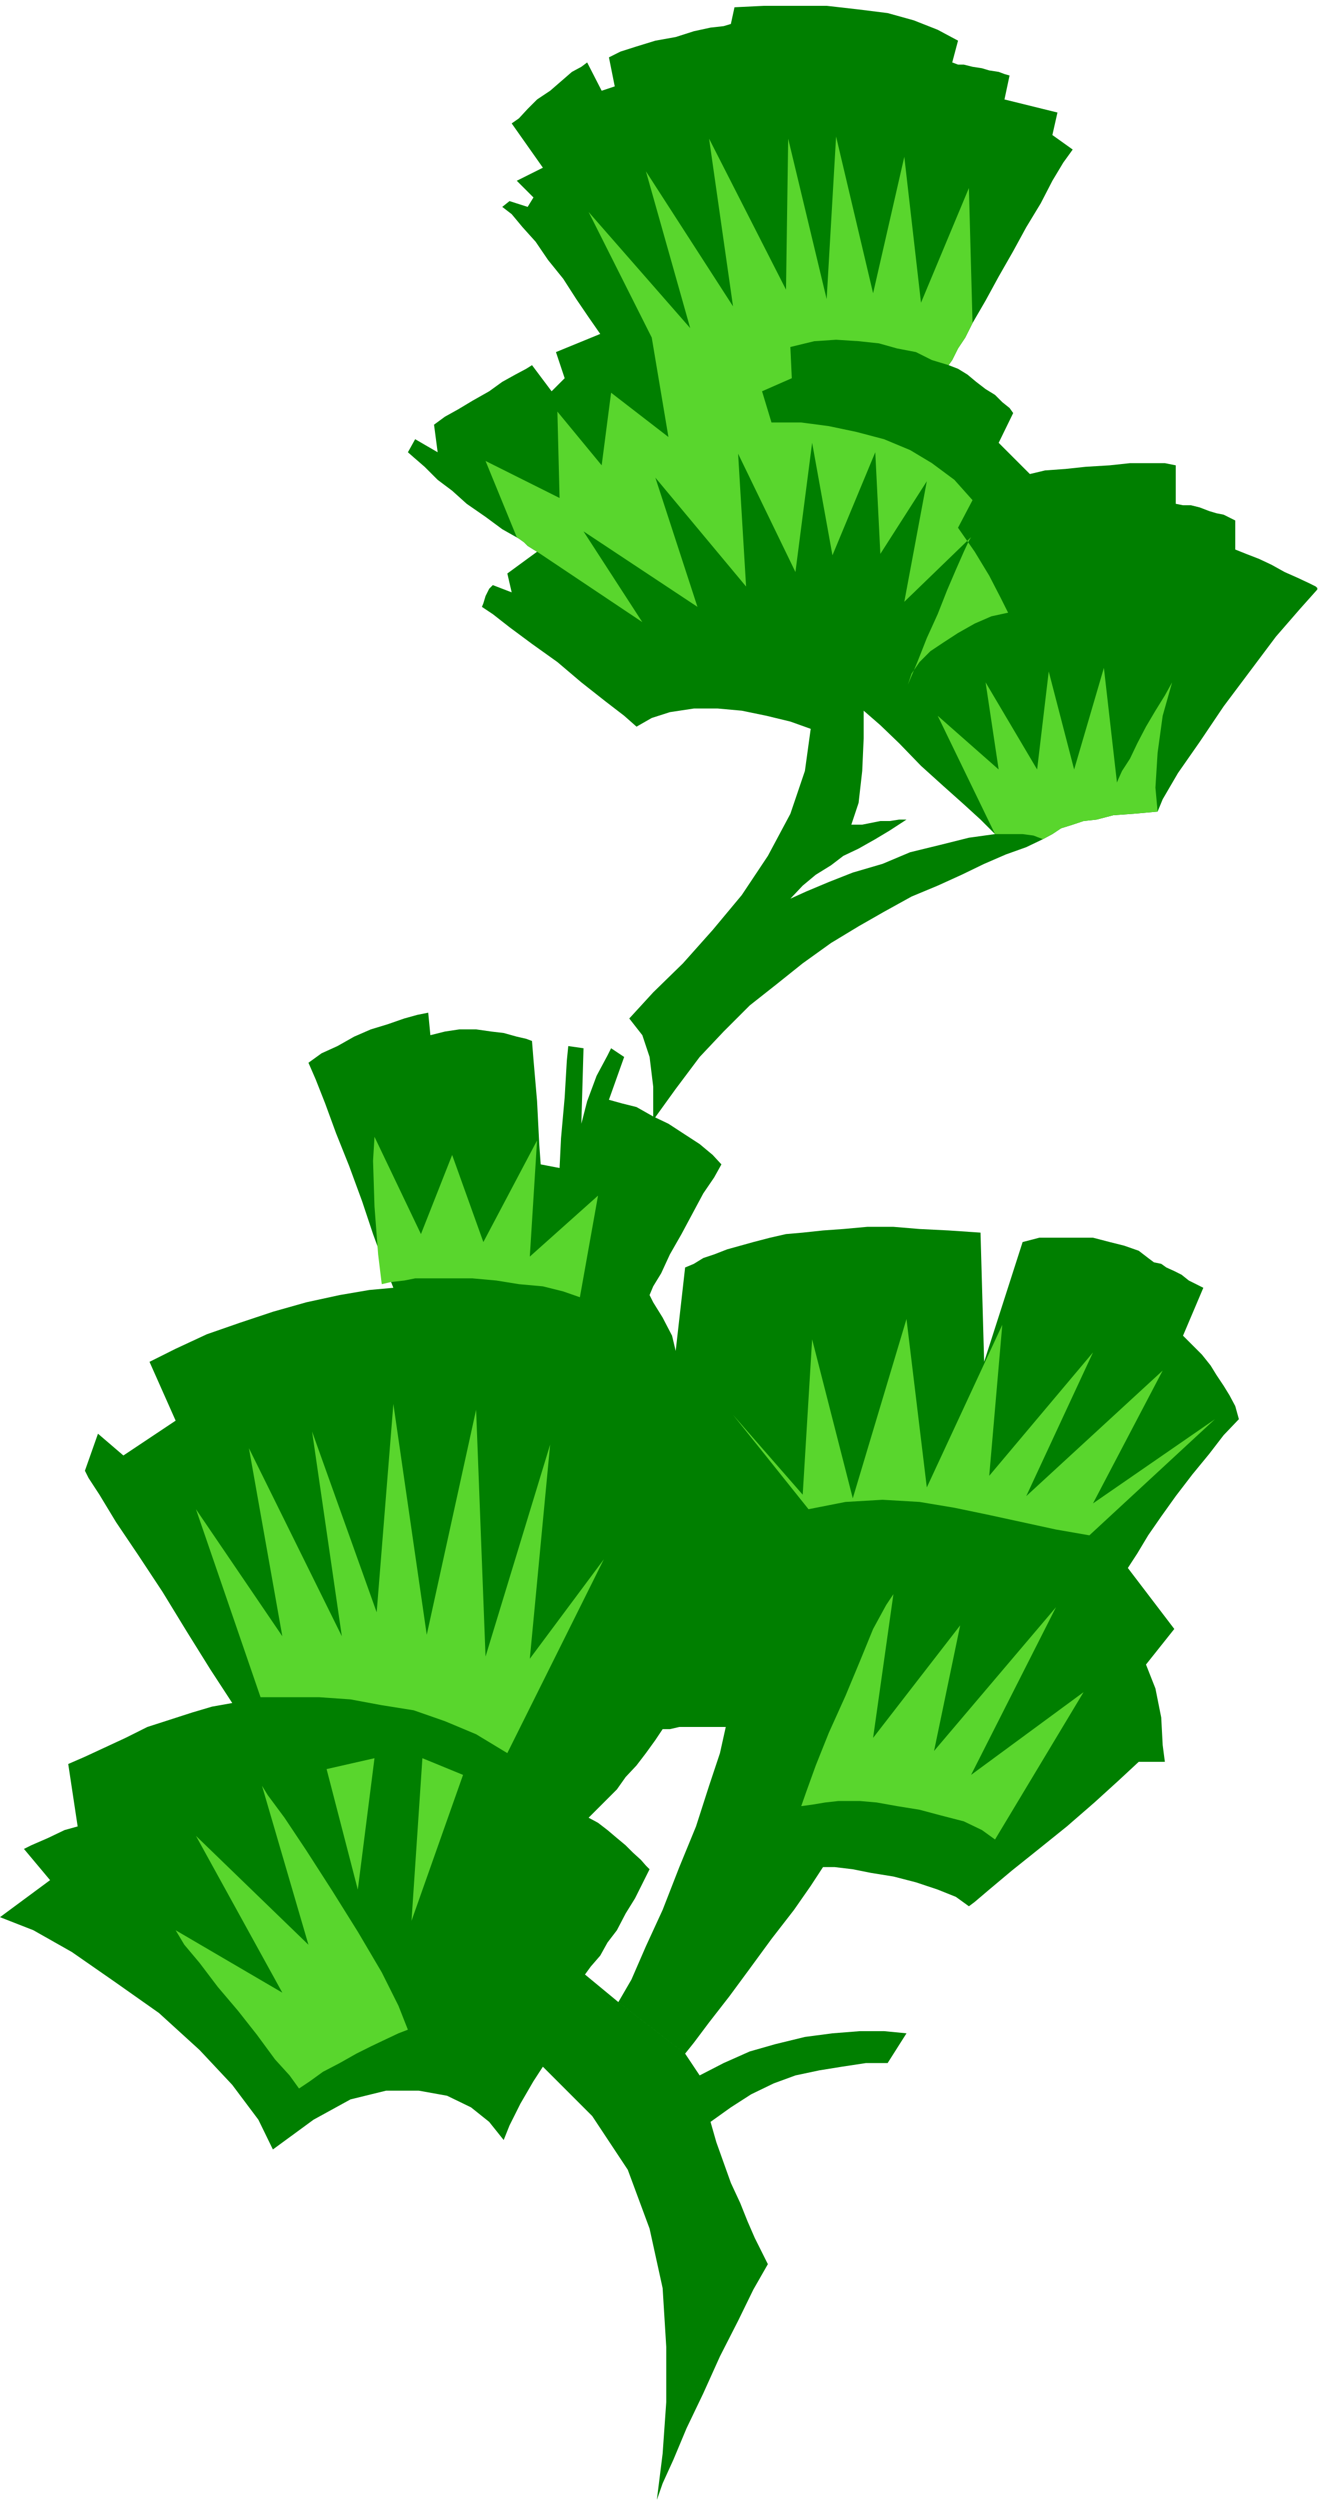 <?xml version="1.0" encoding="UTF-8" standalone="no"?>
<svg
   xmlns:ooo="http://xml.openoffice.org/svg/export"
   xmlns:dc="http://purl.org/dc/elements/1.1/"
   xmlns:cc="http://creativecommons.org/ns#"
   xmlns:rdf="http://www.w3.org/1999/02/22-rdf-syntax-ns#"
   xmlns:svg="http://www.w3.org/2000/svg"
   xmlns="http://www.w3.org/2000/svg"
   xmlns:sodipodi="http://sodipodi.sourceforge.net/DTD/sodipodi-0.dtd"
   xmlns:inkscape="http://www.inkscape.org/namespaces/inkscape"
   version="1.2"
   width="18.16mm"
   height="34.44mm"
   viewBox="0 0 1816 3444"
   preserveAspectRatio="xMidYMid"
   xml:space="preserve"
   id="svg93"
   sodipodi:docname="treeasia.svg"
   style="fill-rule:evenodd;stroke-width:28.222;stroke-linejoin:round"
   inkscape:version="0.92.5 (2060ec1f9f, 2020-04-08)"><sodipodi:namedview
   pagecolor="#ffffff"
   bordercolor="#666666"
   borderopacity="1"
   objecttolerance="10"
   gridtolerance="10"
   guidetolerance="10"
   inkscape:pageopacity="0"
   inkscape:pageshadow="2"
   inkscape:window-width="664"
   inkscape:window-height="487"
   id="namedview95"
   showgrid="false"
   inkscape:zoom="0.2102413"
   inkscape:cx="34.318111"
   inkscape:cy="65.083463"
   inkscape:window-x="0"
   inkscape:window-y="0"
   inkscape:window-maximized="0"
   inkscape:current-layer="svg93" />
 <defs
   class="ClipPathGroup"
   id="defs8">
  <clipPath
   id="presentation_clip_path"
   clipPathUnits="userSpaceOnUse">
   <rect
   x="0"
   y="0"
   width="21000"
   height="29700"
   id="rect2" />
  </clipPath>
  <clipPath
   id="presentation_clip_path_shrink"
   clipPathUnits="userSpaceOnUse">
   <rect
   x="21"
   y="29"
   width="20958"
   height="29641"
   id="rect5" />
  </clipPath>
 </defs>
 <defs
   class="TextShapeIndex"
   id="defs12">
  <g
   ooo:slide="id1"
   ooo:id-list="id3"
   id="g10" />
 </defs>
 <defs
   class="EmbeddedBulletChars"
   id="defs44">
  <g
   id="bullet-char-template-57356"
   transform="matrix(4.8828125e-4,0,0,-4.8828125e-4,0,0)">
   <path
   d="M 580,1141 1163,571 580,0 -4,571 Z"
   id="path14"
   inkscape:connector-curvature="0" />
  </g>
  <g
   id="bullet-char-template-57354"
   transform="matrix(4.8828125e-4,0,0,-4.8828125e-4,0,0)">
   <path
   d="M 8,1128 H 1137 V 0 H 8 Z"
   id="path17"
   inkscape:connector-curvature="0" />
  </g>
  <g
   id="bullet-char-template-10146"
   transform="matrix(4.8828125e-4,0,0,-4.8828125e-4,0,0)">
   <path
   d="M 174,0 602,739 174,1481 1456,739 Z M 1358,739 309,1346 659,739 Z"
   id="path20"
   inkscape:connector-curvature="0" />
  </g>
  <g
   id="bullet-char-template-10132"
   transform="matrix(4.8828125e-4,0,0,-4.8828125e-4,0,0)">
   <path
   d="M 2015,739 1276,0 H 717 l 543,543 H 174 v 393 h 1086 l -543,545 h 557 z"
   id="path23"
   inkscape:connector-curvature="0" />
  </g>
  <g
   id="bullet-char-template-10007"
   transform="matrix(4.8828125e-4,0,0,-4.8828125e-4,0,0)">
   <path
   d="m 0,-2 c -7,16 -16,29 -25,39 l 381,530 c -94,256 -141,385 -141,387 0,25 13,38 40,38 9,0 21,-2 34,-5 21,4 42,12 65,25 l 27,-13 111,-251 280,301 64,-25 24,25 c 21,-10 41,-24 62,-43 C 886,937 835,863 770,784 769,783 710,716 594,584 L 774,223 c 0,-27 -21,-55 -63,-84 l 16,-20 C 717,90 699,76 672,76 641,76 570,178 457,381 L 164,-76 c -22,-34 -53,-51 -92,-51 -42,0 -63,17 -64,51 -7,9 -10,24 -10,44 0,9 1,19 2,30 z"
   id="path26"
   inkscape:connector-curvature="0" />
  </g>
  <g
   id="bullet-char-template-10004"
   transform="matrix(4.8828125e-4,0,0,-4.8828125e-4,0,0)">
   <path
   d="M 285,-33 C 182,-33 111,30 74,156 52,228 41,333 41,471 c 0,78 14,145 41,201 34,71 87,106 158,106 53,0 88,-31 106,-94 l 23,-176 c 8,-64 28,-97 59,-98 l 735,706 c 11,11 33,17 66,17 42,0 63,-15 63,-46 V 965 c 0,-36 -10,-64 -30,-84 L 442,47 C 390,-6 338,-33 285,-33 Z"
   id="path29"
   inkscape:connector-curvature="0" />
  </g>
  <g
   id="bullet-char-template-9679"
   transform="matrix(4.8828125e-4,0,0,-4.8828125e-4,0,0)">
   <path
   d="M 813,0 C 632,0 489,54 383,161 276,268 223,411 223,592 c 0,181 53,324 160,431 106,107 249,161 430,161 179,0 323,-54 432,-161 108,-107 162,-251 162,-431 0,-180 -54,-324 -162,-431 C 1136,54 992,0 813,0 Z"
   id="path32"
   inkscape:connector-curvature="0" />
  </g>
  <g
   id="bullet-char-template-8226"
   transform="matrix(4.8828125e-4,0,0,-4.8828125e-4,0,0)">
   <path
   d="m 346,457 c -73,0 -137,26 -191,78 -54,51 -81,114 -81,188 0,73 27,136 81,188 54,52 118,78 191,78 73,0 134,-26 185,-79 51,-51 77,-114 77,-187 0,-75 -25,-137 -76,-188 -50,-52 -112,-78 -186,-78 z"
   id="path35"
   inkscape:connector-curvature="0" />
  </g>
  <g
   id="bullet-char-template-8211"
   transform="matrix(4.8828125e-4,0,0,-4.8828125e-4,0,0)">
   <path
   d="M -4,459 H 1135 V 606 H -4 Z"
   id="path38"
   inkscape:connector-curvature="0" />
  </g>
  <g
   id="bullet-char-template-61548"
   transform="matrix(4.8828125e-4,0,0,-4.8828125e-4,0,0)">
   <path
   d="m 173,740 c 0,163 58,303 173,419 116,115 255,173 419,173 163,0 302,-58 418,-173 116,-116 174,-256 174,-419 0,-163 -58,-303 -174,-418 C 1067,206 928,148 765,148 601,148 462,206 346,322 231,437 173,577 173,740 Z"
   id="path41"
   inkscape:connector-curvature="0" />
  </g>
 </defs>
 <g
   id="g49"
   transform="translate(-9592,-13128)">
  <g
   id="id2"
   class="Master_Slide">
   <g
   id="bg-id2"
   class="Background" />
   <g
   id="bo-id2"
   class="BackgroundObjects" />
  </g>
 </g>
 <g
   class="SlideGroup"
   id="g91"
   transform="translate(-9592,-13128)">
  <g
   id="g89">
   <g
   id="container-id1">
    <g
   id="id1"
   class="Slide"
   clip-path="url(#presentation_clip_path)">
     <g
   class="Page"
   id="g85">
      <g
   class="Graphic"
   id="g83">
       <g
   id="id3">
        <rect
   class="BoundingBox"
   x="9592"
   y="13128"
   width="1816"
   height="3444"
   id="rect51"
   style="fill:none;stroke:none" />
        <defs
   id="defs56">
         <clipPath
   id="clip_path_1"
   clipPathUnits="userSpaceOnUse">
          <path
   d="m 9592,13128 h 1815 v 3443 H 9592 Z"
   id="path53"
   inkscape:connector-curvature="0" />
         </clipPath>
        </defs>
        <g
   clip-path="url(#clip_path_1)"
   id="g80">
         <path
   d="m 11001,14839 -53,165 -5,-178 -44,-3 -40,-2 -36,-3 h -36 l -33,3 -28,2 -28,3 -23,2 -22,5 -23,6 -18,5 -18,5 -18,7 -15,5 -13,8 -12,5 -13,115 -5,-21 -13,-25 -13,-21 -5,-10 5,-12 11,-18 12,-26 16,-28 15,-28 15,-28 15,-22 10,-18 -12,-13 -18,-15 -20,-13 -23,-15 -21,-10 -23,-13 -20,-5 -18,-5 21,-59 -18,-12 -5,10 -15,28 -13,35 -8,31 3,-104 -21,-3 -2,20 -3,51 -5,56 -2,41 -26,-5 -2,-28 -3,-59 -5,-58 -2,-25 -8,-3 -13,-3 -18,-5 -17,-2 -21,-3 h -23 l -20,3 -20,5 -3,-31 -15,3 -18,5 -23,8 -23,7 -23,10 -23,13 -22,10 -18,13 10,23 13,33 15,41 18,45 18,49 15,45 15,41 13,33 -33,3 -41,7 -46,10 -46,13 -45,15 -46,16 -43,20 -36,18 36,81 -72,48 -35,-30 -18,51 5,10 15,23 23,38 31,46 33,50 33,54 33,53 30,46 -28,5 -27,8 -31,10 -31,10 -30,15 -28,13 -28,13 -23,10 13,86 -18,5 -23,11 -23,10 -10,5 36,43 -69,51 46,18 53,30 59,41 61,43 56,51 45,48 36,48 20,41 56,-41 51,-28 49,-12 h 45 l 39,7 33,16 25,20 20,25 8,-20 15,-30 18,-31 13,-20 68,68 49,74 30,81 18,82 5,81 v 76 l -5,71 -8,64 8,-23 15,-33 18,-43 23,-48 23,-51 25,-49 21,-43 20,-35 -8,-16 -10,-20 -10,-23 -10,-25 -13,-28 -10,-28 -10,-28 -8,-28 28,-20 28,-18 31,-15 30,-11 33,-7 31,-5 33,-5 h 30 l 26,-41 -31,-3 h -33 l -38,3 -38,5 -41,10 -35,10 -36,16 -33,17 -20,-30 -92,-71 -46,-38 8,-11 13,-15 10,-18 13,-17 12,-23 13,-21 10,-20 10,-20 -5,-5 -7,-8 -11,-10 -10,-10 -12,-10 -13,-11 -13,-10 -13,-7 11,-11 12,-12 16,-16 12,-17 15,-16 13,-17 13,-18 10,-15 h 10 l 13,-3 h 10 13 13 10 10 8 l -8,36 -15,45 -18,56 -23,56 -23,59 -23,50 -20,46 -18,31 92,71 12,-15 21,-28 28,-36 28,-38 30,-41 31,-40 23,-33 17,-26 h 16 l 25,3 25,5 31,5 31,8 30,10 25,10 18,13 8,-6 20,-17 31,-26 35,-28 41,-33 38,-33 33,-30 28,-26 h 36 l -3,-23 -2,-38 -8,-40 -13,-33 39,-49 -64,-84 13,-20 15,-25 18,-26 20,-28 23,-30 23,-28 20,-26 21,-22 -5,-18 -8,-15 -8,-13 -10,-15 -8,-13 -12,-15 -13,-13 -13,-13 28,-66 -10,-5 -10,-5 -10,-8 -10,-5 -11,-5 -7,-5 -10,-2 -8,-6 -13,-10 -20,-7 -20,-5 -23,-6 h -26 -25 -23 z"
   id="path58"
   inkscape:connector-curvature="0"
   style="fill:#007f00;stroke:none" />
         <path
   d="m 11029,14284 -13,-5 -15,-2 h -18 -20 l -36,5 -40,10 -41,10 -38,16 -41,12 -33,13 -31,13 -22,10 17,-18 18,-15 21,-13 17,-13 21,-10 23,-13 20,-12 23,-15 h -3 -7 l -13,2 h -13 l -15,3 -10,2 h -10 -5 l 10,-30 5,-44 2,-45 v -38 l 23,20 26,25 30,31 31,28 28,25 23,21 15,15 5,5 h 20 18 l 15,2 13,5 13,-7 12,-8 16,-5 15,-5 18,-2 23,-6 28,-2 33,-3 7,-17 21,-36 30,-43 33,-49 36,-48 36,-48 33,-38 25,-28 -3,-3 -10,-5 -15,-7 -18,-8 -18,-10 -17,-8 -18,-7 -15,-6 v -40 l -6,-3 -10,-5 -10,-2 -10,-3 -13,-5 -12,-3 h -11 l -10,-2 v -53 l -15,-3 h -20 -28 l -28,3 -33,2 -28,3 -28,2 -21,5 -43,-43 20,-41 -5,-7 -10,-8 -10,-10 -13,-8 -13,-10 -12,-10 -13,-8 -13,-5 5,-7 8,-16 10,-15 10,-20 18,-31 18,-33 20,-35 18,-33 20,-33 16,-31 15,-25 13,-18 -28,-20 7,-31 -73,-18 7,-33 -7,-2 -8,-3 -13,-2 -10,-3 -13,-2 -12,-3 h -8 l -8,-3 8,-30 -28,-15 -33,-13 -36,-10 -40,-5 -44,-5 h -43 -43 l -41,2 -5,23 -10,3 -18,2 -23,5 -25,8 -28,5 -26,8 -22,7 -16,8 8,40 -18,6 -20,-39 -8,6 -13,7 -15,13 -15,13 -18,12 -13,13 -12,13 -10,7 43,61 -36,18 23,23 -8,13 -25,-8 -10,8 13,10 15,18 18,20 17,25 21,26 18,28 17,25 16,23 -61,25 12,36 -18,18 -27,-36 -8,5 -15,8 -18,10 -18,13 -23,13 -20,12 -18,10 -15,11 5,38 -31,-18 -10,18 8,7 15,13 18,18 20,15 20,18 26,18 23,17 23,13 7,5 5,5 8,5 5,3 -41,30 6,26 -26,-10 -5,5 -5,10 -3,10 -2,5 15,10 23,18 31,23 35,25 33,28 33,26 26,20 17,15 21,-12 25,-8 33,-5 h 33 l 33,3 34,7 33,8 28,10 -8,58 -20,59 -31,58 -36,54 -40,48 -41,46 -41,40 -33,36 18,23 10,30 5,41 v 46 l 31,-43 33,-44 33,-35 36,-36 38,-30 35,-28 39,-28 38,-23 35,-20 38,-21 36,-15 33,-15 31,-15 30,-13 28,-10 z"
   id="path60"
   inkscape:connector-curvature="0"
   style="fill:#007f00;stroke:none" />
         <path
   d="m 10963,15662 -18,-13 -25,-12 -31,-8 -30,-8 -31,-5 -28,-5 -23,-2 h -18 -12 l -18,2 -18,3 -15,2 7,-20 13,-36 18,-45 23,-51 20,-48 18,-44 18,-33 10,-15 -28,198 120,-155 -36,173 168,-198 -117,231 155,-114 z"
   id="path62"
   inkscape:connector-curvature="0"
   style="fill:#59d62d;stroke:none" />
         <path
   d="m 10391,14915 -23,-8 -28,-7 -33,-3 -31,-5 -33,-3 h -28 -23 -15 -13 l -15,3 -18,2 -13,3 -5,-41 -5,-66 -2,-63 2,-33 64,134 43,-109 43,120 74,-140 -10,160 94,-84 z"
   id="path64"
   inkscape:connector-curvature="0"
   style="fill:#59d62d;stroke:none" />
         <path
   d="m 9951,15466 -89,-259 119,175 -46,-259 128,259 -41,-282 89,249 23,-287 46,318 68,-310 13,340 89,-292 -28,295 102,-137 -133,267 -43,-26 -43,-18 -43,-15 -44,-7 -43,-8 -43,-3 h -41 z"
   id="path66"
   inkscape:connector-curvature="0"
   style="fill:#59d62d;stroke:none" />
         <path
   d="m 11093,15243 173,-160 -168,116 96,-183 -188,173 92,-198 -143,170 18,-208 -104,224 -28,-232 -74,247 -56,-219 -13,214 -96,-110 104,130 51,-10 51,-3 51,3 48,8 48,10 46,10 46,10 z"
   id="path68"
   inkscape:connector-curvature="0"
   style="fill:#59d62d;stroke:none" />
         <path
   d="m 10004,16005 -13,-18 -20,-22 -25,-34 -26,-33 -28,-33 -25,-33 -21,-25 -12,-20 147,86 -119,-216 155,150 -64,-219 8,13 23,31 30,45 36,56 35,56 33,56 23,46 13,33 -13,5 -17,8 -21,10 -20,10 -23,13 -23,12 -18,13 z"
   id="path70"
   inkscape:connector-curvature="0"
   style="fill:#59d62d;stroke:none" />
         <path
   d="m 10085,15731 -43,-166 66,-15 z"
   id="path72"
   inkscape:connector-curvature="0"
   style="fill:#59d62d;stroke:none" />
         <path
   d="m 10174,15550 56,23 -71,201 z"
   id="path74"
   inkscape:connector-curvature="0"
   style="fill:#59d62d;stroke:none" />
         <path
   d="m 10963,14277 h 20 18 l 15,2 13,5 13,-7 12,-8 16,-5 15,-5 18,-2 23,-6 28,-2 33,-3 -3,-33 3,-48 7,-51 13,-46 -10,18 -13,21 -13,22 -12,23 -10,21 -11,17 -5,11 -2,5 -18,-158 -41,140 -35,-135 -16,135 -71,-120 18,120 -84,-74 z"
   id="path76"
   inkscape:connector-curvature="0"
   style="fill:#59d62d;stroke:none" />
         <path
   d="m 10304,13868 -43,-105 102,51 -3,-119 61,74 13,-100 79,61 -23,-137 -87,-173 140,160 -61,-216 120,186 -33,-231 106,208 3,-208 53,221 13,-224 51,216 43,-188 23,201 66,-158 5,186 -10,20 -10,15 -8,16 -5,7 -23,-7 -22,-11 -26,-5 -25,-7 -28,-3 -31,-2 -30,2 -33,8 2,43 -41,18 13,43 h 41 l 38,5 38,8 38,10 36,15 30,18 31,23 25,28 -20,38 23,33 20,33 16,31 10,20 -23,5 -23,10 -23,13 -20,13 -18,12 -15,15 -11,16 -5,15 13,-31 13,-33 15,-33 13,-33 12,-28 11,-25 7,-15 3,-5 -92,89 31,-166 -64,100 -7,-140 -59,142 -28,-155 -23,178 -79,-163 11,183 -125,-150 58,178 -157,-104 81,125 -145,-97 -5,-3 -8,-5 -5,-5 -7,-5 z"
   id="path78"
   inkscape:connector-curvature="0"
   style="fill:#59d62d;stroke:none" />
        </g>
       </g>
      </g>
     </g>
    </g>
   </g>
  </g>
 </g>
</svg>